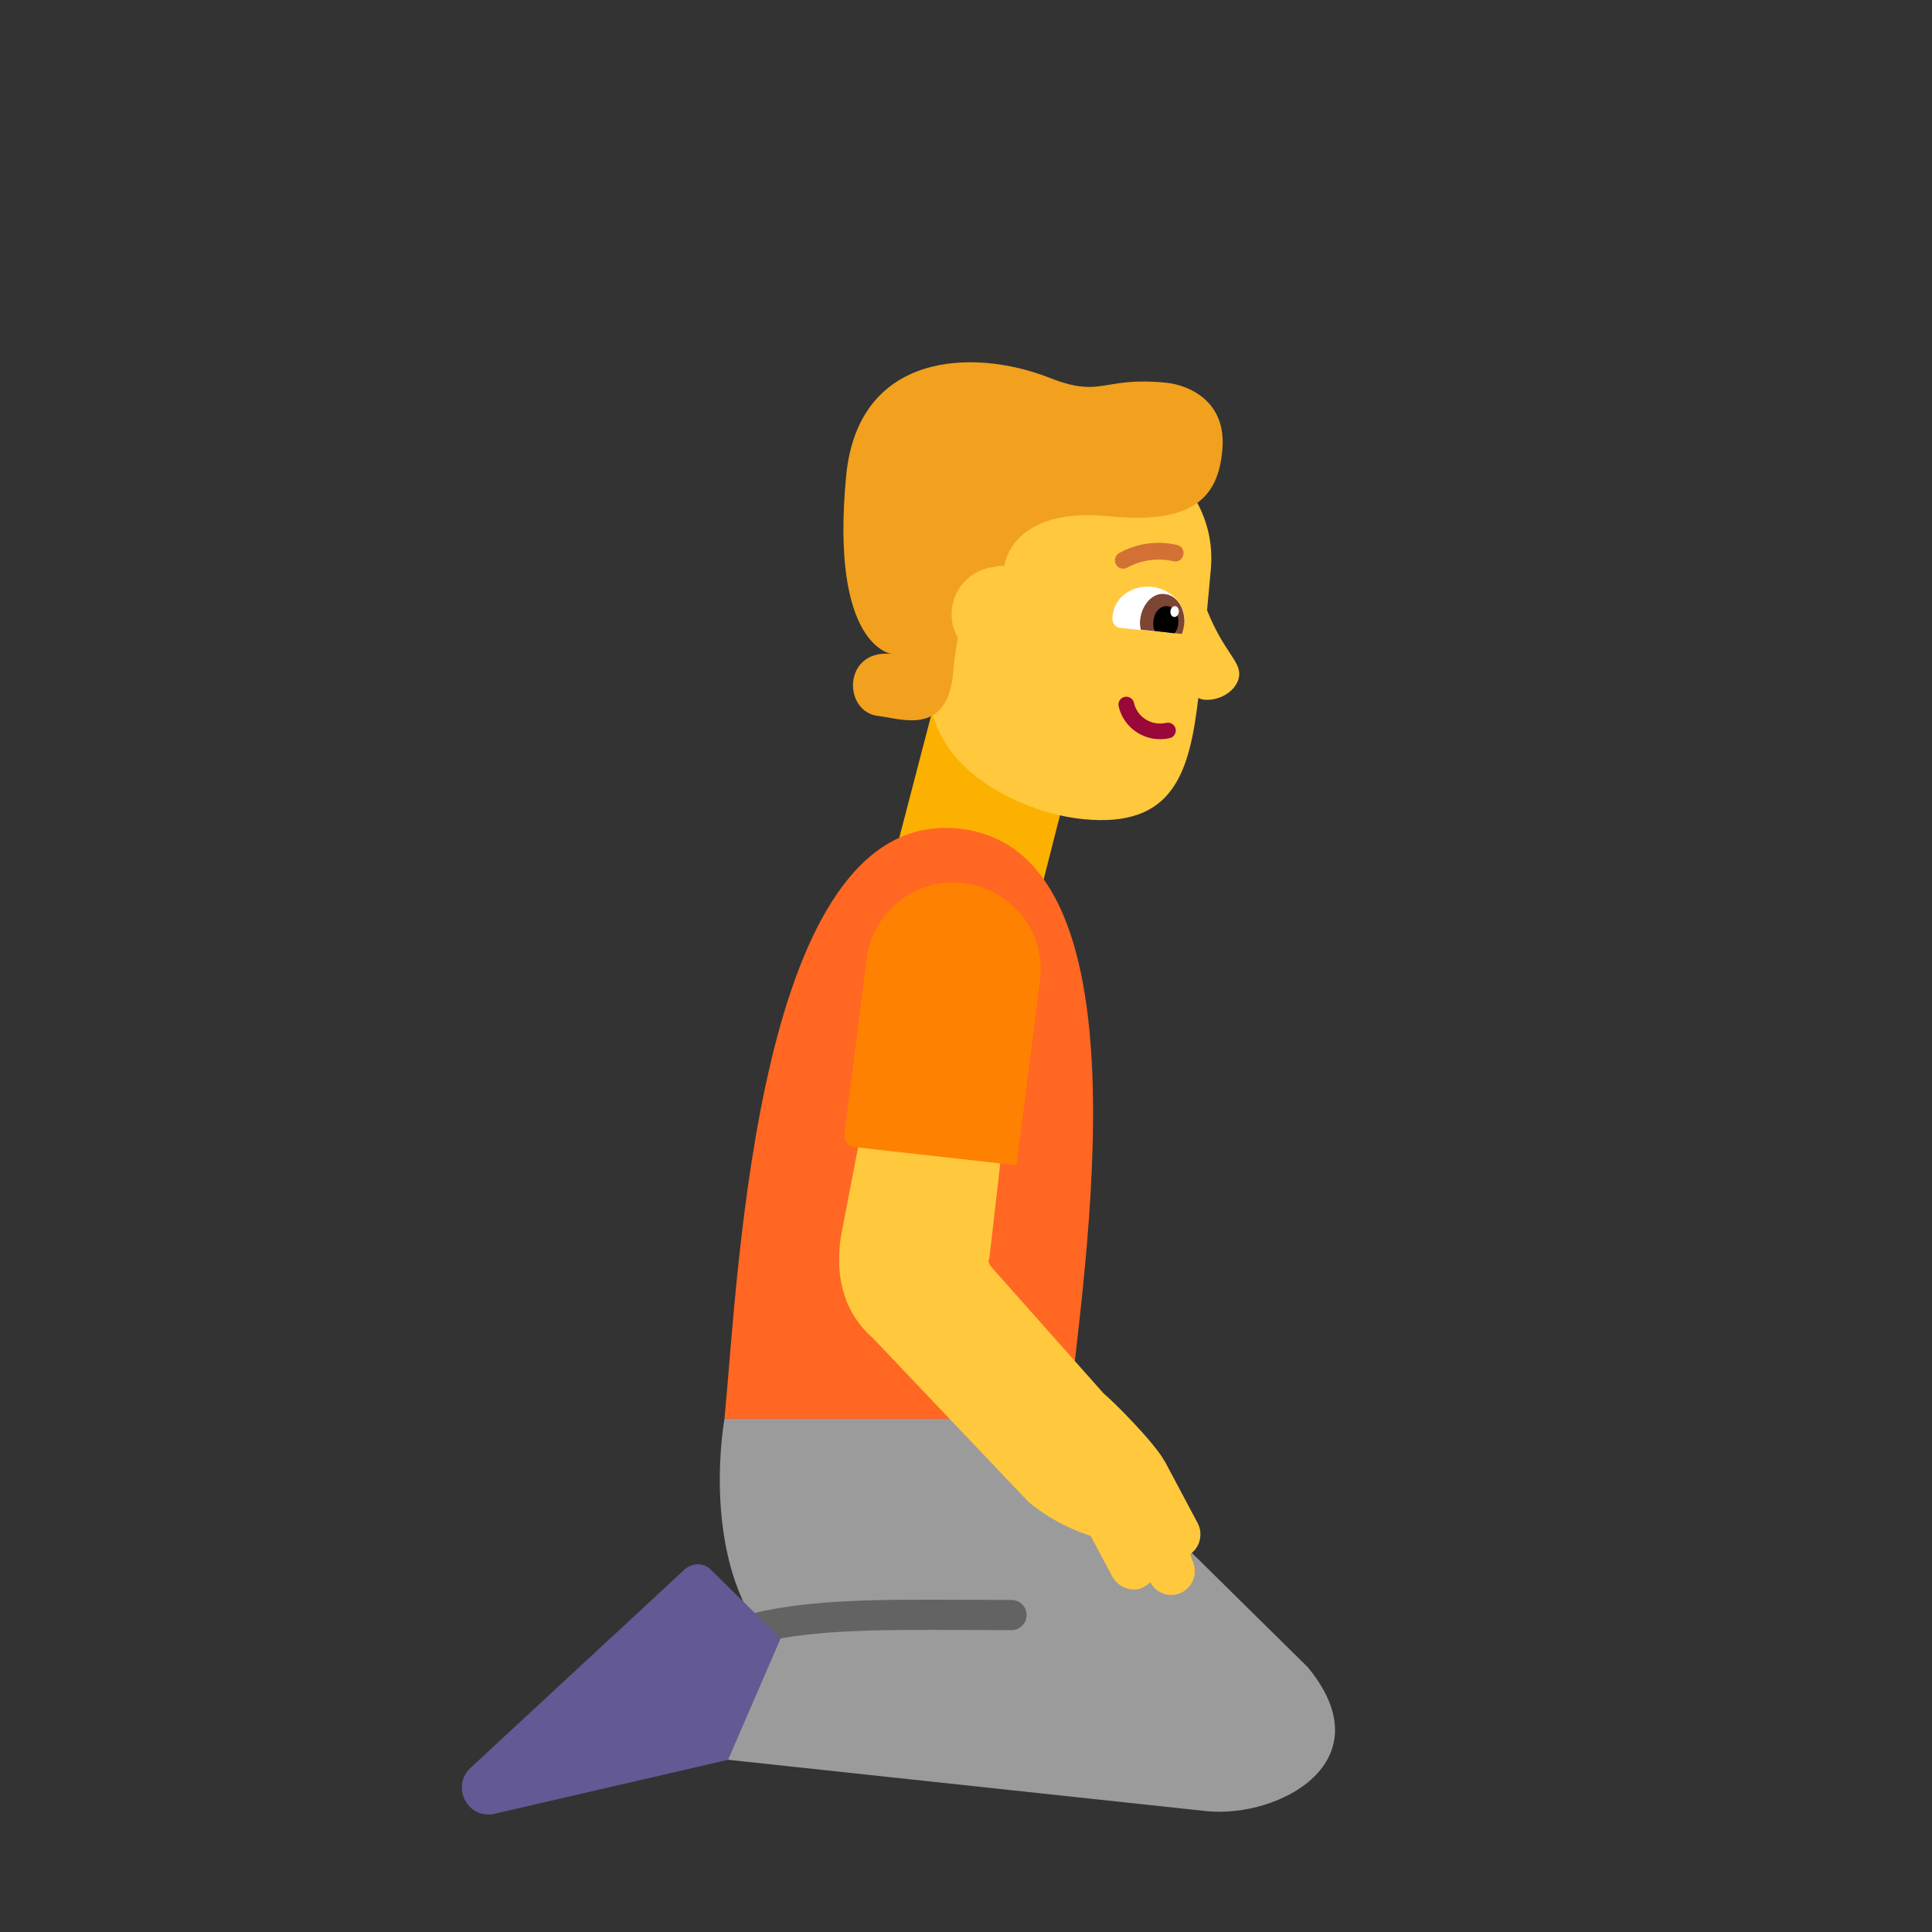 <svg viewBox="0 0 32 32" fill="none" xmlns="http://www.w3.org/2000/svg">
<rect x="0" y="0" width="32" height="32" fill="#333333" stroke="none"/>
<path d="M15.475 11.65L14.865 13.99L17.265 14.65L17.875 12.25L15.475 11.65Z" fill="#FCB100"/>
<path d="M15.835 13.72C19.129 14 17.939 21.012 17.698 23.5H12C12.236 21.026 12.541 13.439 15.835 13.72Z" fill="#FF6723"/>
<path d="M21.676 27.629L17.489 23.5H12C12 23.5 11.599 25.665 12.617 27.053H12.376L10.686 29L20 30C21.198 30.109 22.934 29.177 21.673 27.629L21.676 27.629Z" fill="#9B9B9B"/>
<path d="M16.006 26.498C14.607 26.491 13.476 26.486 12.479 26.719C12.345 26.751 12.261 26.886 12.293 27.02C12.324 27.154 12.459 27.238 12.593 27.206C13.527 26.987 14.589 26.992 15.994 26.998C16.237 26.999 16.489 27 16.754 27C16.892 27 17.004 26.888 17.004 26.75C17.004 26.612 16.892 26.5 16.754 26.5C16.496 26.5 16.247 26.499 16.006 26.498Z" fill="#636363"/>
<path d="M13.927 20.484L14.88 15.53C14.916 15.48 14.948 15.434 14.979 15.39C15.256 14.992 15.354 14.852 15.806 15.175C15.959 15.285 16.097 15.301 16.222 15.316C16.507 15.35 16.724 15.376 16.888 16.477L16.387 20.844C16.35 20.893 16.4 20.966 16.444 21.012L18.277 23.077C18.426 23.198 19.131 23.9 19.292 24.208L19.294 24.206L19.837 25.227C19.931 25.407 19.875 25.63 19.716 25.738L19.741 25.83C19.846 26.019 19.777 26.264 19.588 26.369C19.399 26.474 19.154 26.405 19.053 26.207C19.008 26.251 18.958 26.282 18.9 26.308C18.711 26.369 18.511 26.277 18.419 26.106L18.064 25.44L17.912 25.385C17.591 25.265 17.298 25.092 17.037 24.879L14.458 22.164C14.015 21.779 13.819 21.205 13.927 20.484Z" fill="#FFC83D"/>
<path d="M11.785 26.01L12.93 27.137L12.059 29.148L8.155 30.05C7.725 30.11 7.475 29.58 7.795 29.28L11.345 25.99C11.475 25.88 11.665 25.88 11.785 26.01Z" fill="#635994"/>
<path d="M14.165 19C14.055 18.99 13.975 18.89 13.985 18.78L14.355 15.88C14.455 15.09 15.185 14.52 15.975 14.63C16.765 14.73 17.335 15.46 17.225 16.25L16.835 19.3C16.295 19.24 14.975 19.09 14.165 19Z" fill="#FF8101"/>
<path d="M17.955 13.569C17.085 13.489 15.745 12.919 15.455 11.85L15.215 10.419L14.935 8.93C15.045 7.87 15.995 7.09 17.055 7.19L18.315 7.31C19.375 7.42 20.155 8.37 20.055 9.43L19.993 10.108C20.133 10.457 20.27 10.665 20.371 10.817C20.471 10.969 20.535 11.065 20.525 11.19C20.495 11.44 20.205 11.61 19.955 11.59C19.906 11.586 19.872 11.575 19.848 11.559C19.701 12.813 19.427 13.71 17.955 13.569Z" fill="#FFC83D"/>
<path d="M19.465 10.49C19.535 10.49 19.605 10.43 19.615 10.34V10.33C19.655 9.98 19.365 9.75 19.075 9.72C18.785 9.69 18.455 9.86 18.425 10.22V10.23C18.415 10.31 18.475 10.39 18.545 10.4L19.465 10.49Z" fill="white"/>
<path d="M19.575 10.5C19.595 10.45 19.605 10.4 19.615 10.34C19.635 10.08 19.495 9.86 19.295 9.84C19.095 9.81 18.915 10.01 18.885 10.26C18.875 10.32 18.885 10.37 18.895 10.43L19.575 10.5Z" fill="#7D4533"/>
<path d="M19.455 10.49C19.485 10.45 19.515 10.39 19.515 10.33C19.535 10.18 19.445 10.05 19.335 10.04C19.215 10.03 19.115 10.14 19.105 10.29C19.095 10.35 19.105 10.41 19.125 10.45L19.455 10.49Z" fill="black"/>
<path d="M19.447 10.219C19.408 10.216 19.381 10.172 19.386 10.123C19.39 10.073 19.426 10.036 19.464 10.04C19.503 10.044 19.53 10.087 19.525 10.136C19.52 10.186 19.485 10.223 19.447 10.219Z" fill="white"/>
<path d="M18.626 11.543C18.556 11.559 18.513 11.628 18.528 11.698C18.615 12.08 18.996 12.312 19.374 12.226C19.444 12.21 19.487 12.141 19.472 12.071C19.456 12.001 19.386 11.957 19.316 11.973C19.074 12.028 18.835 11.879 18.782 11.641C18.766 11.571 18.696 11.527 18.626 11.543Z" fill="#990839"/>
<path d="M18.605 9.418C18.631 9.418 18.658 9.41 18.68 9.396C18.911 9.273 19.179 9.237 19.435 9.296C19.453 9.3 19.471 9.301 19.489 9.298C19.507 9.295 19.524 9.288 19.54 9.279C19.555 9.269 19.569 9.256 19.579 9.241C19.589 9.226 19.596 9.209 19.6 9.191C19.604 9.173 19.605 9.155 19.602 9.137C19.599 9.119 19.592 9.102 19.582 9.086C19.572 9.071 19.559 9.058 19.545 9.047C19.53 9.037 19.513 9.03 19.495 9.026C19.168 8.95 18.824 8.999 18.531 9.164C18.506 9.18 18.486 9.204 18.476 9.232C18.465 9.26 18.464 9.291 18.472 9.319C18.481 9.348 18.498 9.373 18.522 9.392C18.546 9.41 18.575 9.42 18.605 9.42V9.418Z" fill="#D37034"/>
<path d="M16.635 9.38C16.635 9.38 16.725 8.39 18.365 8.55C19.745 8.69 20.175 8.25 20.245 7.46C20.325 6.64 19.685 6.38 19.325 6.34C18.856 6.292 18.594 6.336 18.376 6.372C18.088 6.42 17.877 6.455 17.365 6.25C16.125 5.77 14.215 5.82 14.015 7.88C13.745 10.71 14.765 10.83 14.765 10.83C13.955 10.75 13.955 11.8 14.555 11.86C14.602 11.865 14.658 11.875 14.717 11.886C15.107 11.956 15.698 12.062 15.785 11.16C15.806 10.935 15.833 10.738 15.865 10.566C15.787 10.429 15.749 10.267 15.765 10.1C15.8 9.714 16.104 9.428 16.468 9.39C16.567 9.356 16.635 9.38 16.635 9.38Z" fill="#F1A11E"/>
</svg>
